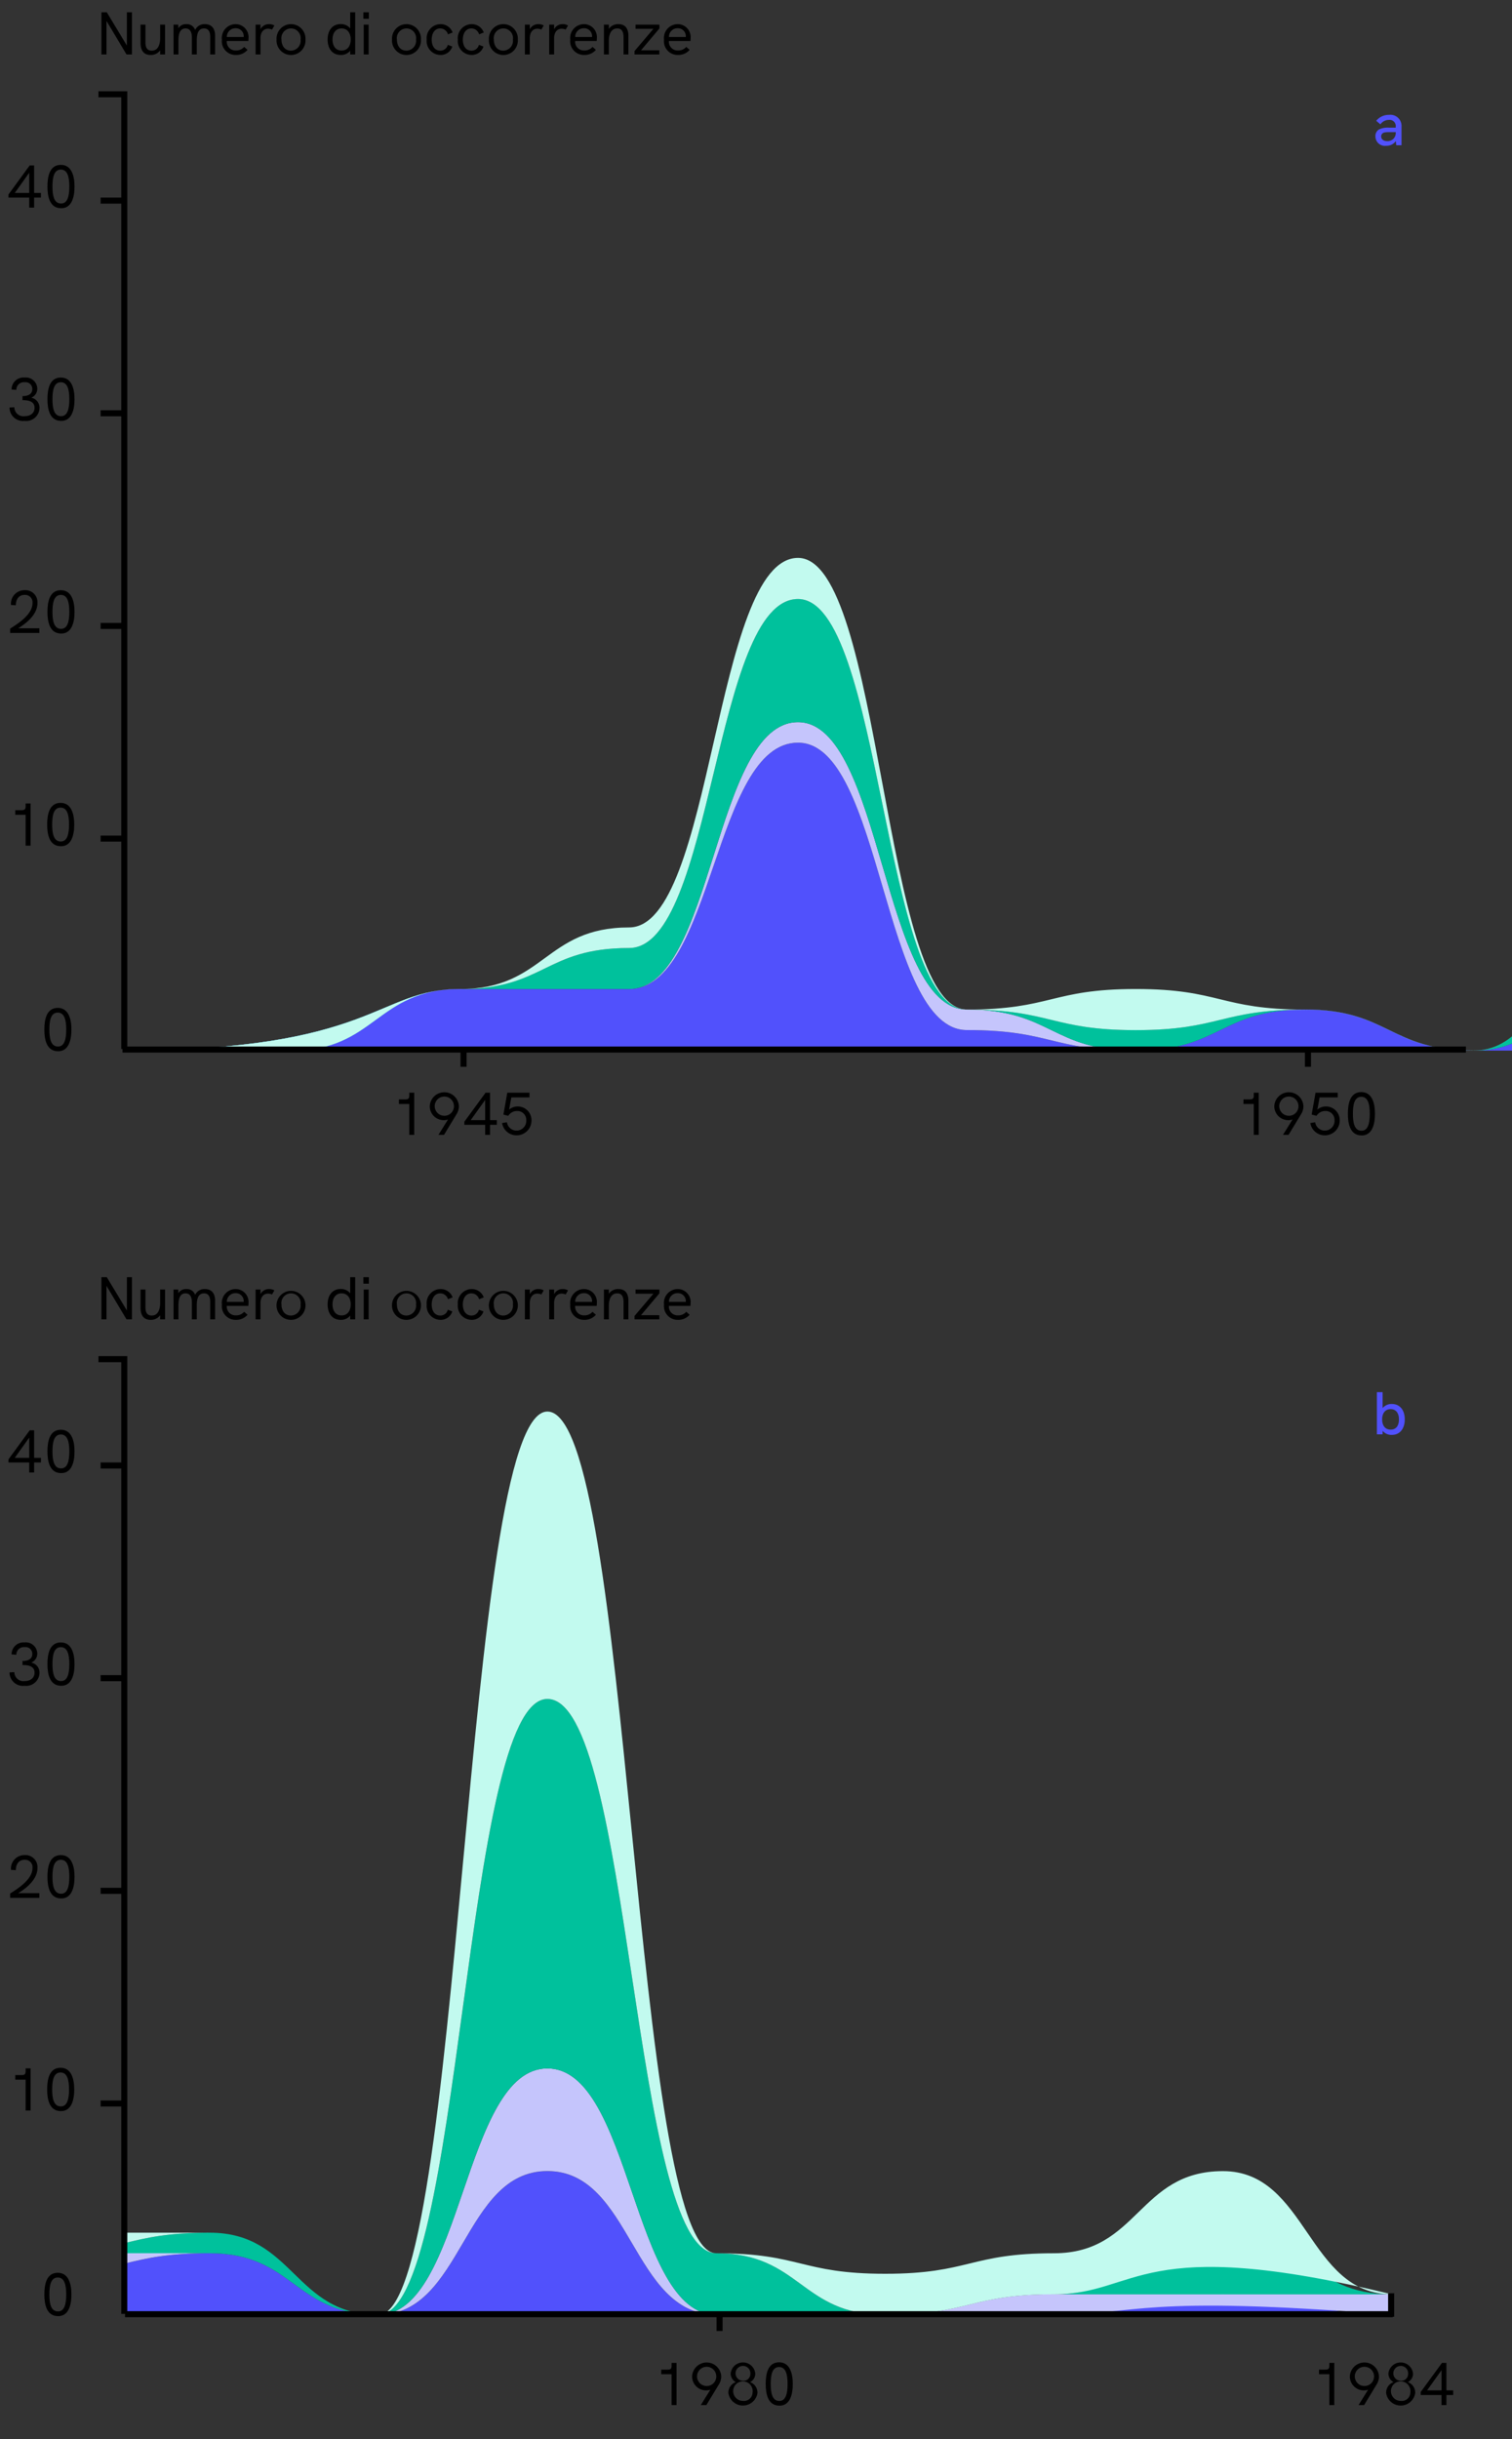 <svg id="Layer_1" data-name="Layer 1" xmlns="http://www.w3.org/2000/svg" xmlns:xlink="http://www.w3.org/1999/xlink" width="250" height="403" viewBox="0 0 250 403">
  <rect x="0" y="0" width="250" height="403" fill="#333333" stroke="none"/>
  <defs>
    <clipPath id="clip-path">
      <rect width="250" height="403" fill="none"/>
    </clipPath>
    <clipPath id="clip-path-2">
      <rect x="20.255" y="28.094" width="229.895" height="145.755" fill="none"/>
    </clipPath>
    <clipPath id="clip-path-3">
      <rect x="20.922" y="228.237" width="209.024" height="154.16" fill="none"/>
    </clipPath>
  </defs>
  <g clip-path="url(#clip-path)">
    <g id="zoom-02">
      <g id="Group_24063" data-name="Group 24063">
        <g id="Group_18" data-name="Group 18">
          <line id="Line_1" data-name="Line 1" x1="76.646" y1="173.595" x2="76.646" y2="176.264" fill="none" stroke="#000"/>
          <line id="Line_2" data-name="Line 2" x1="216.26" y1="173.595" x2="216.26" y2="176.264" fill="none" stroke="#000"/>
          <g id="_1945" data-name=" 1945" style="isolation: isolate">
            <g style="isolation: isolate">
              <path d="M68.487,180.545v6.966h-.819v-5.098h-1.709v-.759h1.099c.34,0,.61-.101.61-.56v-.55Z"/>
              <path d="M75.876,182.793a2.496,2.496,0,0,1-.36,1.26l-2.099,3.458h-.919l1.579-2.539a2.3,2.3,0,0,1-3.018-2.168,2.41,2.41,0,0,1,4.817-.011Zm-.82.011a1.589,1.589,0,1,0-1.599,1.559A1.578,1.578,0,0,0,75.057,182.804Z"/>
              <path d="M82.146,185.083v.77H81.027v1.659h-.81v-1.659h-3.438v-.51l3.508-4.797h.74v4.537Zm-1.929,0v-3.338l-2.389,3.338Z"/>
              <path d="M87.876,185.132a2.442,2.442,0,0,1-2.449,2.459,2.404,2.404,0,0,1-2.409-2.029l.799-.13a1.608,1.608,0,0,0,3.198-.3,1.47,1.47,0,0,0-1.529-1.559,1.699,1.699,0,0,0-1.449.799l-.8-.21.64-3.617h3.668v.779H84.547l-.37,2.019a2.131,2.131,0,0,1,1.409-.52A2.261,2.261,0,0,1,87.876,185.132Z"/>
            </g>
          </g>
          <g id="_1950" data-name=" 1950" style="isolation: isolate">
            <g style="isolation: isolate">
              <path d="M208.124,180.545v6.966h-.819v-5.098h-1.709v-.759h1.099c.34,0,.61-.101.61-.56v-.55Z"/>
              <path d="M215.514,182.793a2.497,2.497,0,0,1-.36,1.26l-2.099,3.458h-.92l1.579-2.539a2.3,2.3,0,0,1-3.018-2.168,2.41,2.41,0,0,1,4.817-.011Zm-.82.011a1.589,1.589,0,1,0-1.599,1.559A1.578,1.578,0,0,0,214.693,182.804Z"/>
              <path d="M221.514,185.132a2.442,2.442,0,0,1-2.449,2.459,2.403,2.403,0,0,1-2.408-2.029l.799-.13a1.608,1.608,0,0,0,3.198-.3,1.469,1.469,0,0,0-1.528-1.559,1.698,1.698,0,0,0-1.449.799l-.8-.21.64-3.617h3.668v.779h-2.998l-.37,2.019a2.13,2.13,0,0,1,1.409-.52A2.262,2.262,0,0,1,221.514,185.132Z"/>
              <path d="M222.865,184.023c0-1.589.32-3.578,2.219-3.578,1.749,0,2.259,1.77,2.259,3.588,0,1.84-.51,3.578-2.198,3.578C223.205,187.611,222.865,185.632,222.865,184.023Zm3.618.01c0-1.549-.28-2.808-1.399-2.808-1.169,0-1.389,1.349-1.389,2.808,0,1.42.22,2.799,1.429,2.799C226.214,186.832,226.483,185.542,226.483,184.033Z"/>
            </g>
          </g>
          <path id="Path_3" data-name="Path 3" d="M20.255,173.595c41.884,0,41.884-10.177,55.846-10.177h27.923c13.961,0,13.961-40.706,27.923-40.706s13.961,47.489,27.923,47.489,13.961,3.392,27.923,3.392,13.961-6.784,27.923-6.784,13.961,6.784,27.923,6.784,13.961-13.569,27.923-13.569,13.961,10.177,27.923,10.177,13.961-16.96,27.923-16.96,13.961,20.354,27.923,20.354,13.961-3.392,27.923-3.392,13.961,3.392,27.923,3.392,13.959-61.058,27.92-61.058,13.961,54.274,27.923,54.274,13.961,6.784,27.923,6.784h55.846c13.961,0,13.961-30.529,27.923-30.529s13.961,30.529,27.923,30.529,13.961-10.177,27.923-10.177,13.961,10.177,27.923,10.177,13.961-3.392,27.923-3.392,13.961,3.392,27.923,3.392h55.843c13.961,0,13.961-10.177,27.923-10.177s13.961-16.96,27.923-16.96,13.961,27.137,27.923,27.137H913.785c13.961,0,13.961-6.784,27.923-6.784s13.961-3.392,27.923-3.392,13.961,10.177,27.923,10.177c13.962,0,13.961-23.745,27.923-23.745s13.961,23.745,27.923,23.745h55.846c13.961,0,13.961-3.392,27.923-3.392s13.961,3.392,27.923,3.392Z" fill="#5151fc"/>
          <path id="Path_4" data-name="Path 4" d="M20.255,173.595c41.884,0,41.884-10.177,55.846-10.177h27.923c13.961,0,13.961-44.1,27.923-44.1s13.961,47.489,27.923,47.489,13.961,6.784,27.923,6.784,13.961-6.784,27.923-6.784,13.961,6.784,27.923,6.784,13.961-13.569,27.923-13.569,13.961,6.784,27.923,6.784,13.961-13.569,27.923-13.569,13.961,20.354,27.923,20.354,13.961-3.392,27.923-3.392,13.961,3.392,27.923,3.392,13.961-67.842,27.923-67.842,13.961,61.058,27.923,61.058,13.961,6.784,27.923,6.784h55.846c13.961,0,13.961-44.1,27.923-44.1s13.961,44.1,27.923,44.1,13.958-13.572,27.922-13.572,13.961,13.569,27.923,13.569,13.961-6.784,27.923-6.784,13.961,6.784,27.923,6.784h55.843c13.961,0,13.961-10.177,27.923-10.177S816.055,136.275,830.016,136.275s13.961,37.313,27.923,37.313h27.923c13.961,0,13.961-3.392,27.923-3.392s13.961-6.784,27.923-6.784h27.923c13.961,0,13.961,10.177,27.923,10.177,13.962,0,13.961-40.706,27.923-40.706s13.961,40.706,27.923,40.706h27.923c13.961,0,13.961-3.392,27.923-3.392h55.846v3.392c-41.884-3.392-41.884,0-55.846,0h-55.846c-13.961,0-13.961-23.745-27.923-23.745s-13.961,23.745-27.923,23.745-13.962-10.177-27.923-10.177-13.961,3.392-27.923,3.392-13.961,6.784-27.923,6.784H857.939c-13.961,0-13.961-27.137-27.923-27.137s-13.961,16.96-27.923,16.96-13.961,10.177-27.923,10.177H718.326c-13.961,0-13.961-3.392-27.923-3.392s-13.961,3.392-27.923,3.392-13.962-10.177-27.923-10.177-13.961,10.177-27.923,10.177-13.961-30.529-27.923-30.529-13.961,30.529-27.923,30.529H494.943c-13.961,0-13.961-6.784-27.923-6.784s-13.965-54.269-27.923-54.269-13.961,61.058-27.923,61.058-13.961-3.392-27.923-3.392-13.961,3.392-27.923,3.392-13.961-20.354-27.923-20.354-13.961,16.96-27.923,16.96-13.96-10.175-27.922-10.175-13.961,13.569-27.923,13.569-13.961-6.784-27.923-6.784-13.961,6.784-27.923,6.784-13.961-3.392-27.923-3.392-13.961-47.489-27.923-47.489-13.961,40.706-27.923,40.706H76.101c-13.961,0-13.961,10.177-27.923,10.177Z" fill="#c5c5fc"/>
          <path id="Path_5" data-name="Path 5" d="M20.255,173.596c41.884,0,41.884-10.177,55.846-10.177s13.961-6.784,27.923-6.784,13.961-57.669,27.923-57.669,13.961,67.842,27.923,67.842,13.961,3.392,27.923,3.392,13.961-3.392,27.923-3.392,13.961,6.784,27.923,6.784,13.961-27.137,27.923-27.137,13.961,6.784,27.923,6.784,13.961-3.392,27.923-3.392,13.961,23.745,27.923,23.745,13.961-3.392,27.923-3.392,13.961-3.392,27.923-3.392S425.138,75.221,439.1,75.221s13.961,91.587,27.923,91.587,13.961,6.784,27.923,6.784h55.846c13.961,0,13.961-50.881,27.923-50.881s13.961,16.96,27.923,16.96,13.961,13.569,27.923,13.569,13.961,16.96,27.923,16.96,13.961-13.569,27.923-13.569,13.961,13.569,27.923,13.569,13.96,3.396,27.925,3.396h27.918c13.961,0,13.961-10.177,27.923-10.177s13.961-40.706,27.923-40.706,13.961,44.1,27.923,44.1,13.961,6.784,27.923,6.784,13.961-6.784,27.923-6.784,13.961-3.392,27.923-3.392,13.961-3.392,27.923-3.392,13.961,13.569,27.923,13.569c13.962,0,13.961-101.763,27.923-101.763s13.961,91.587,27.923,91.587,13.961,10.177,27.923,10.177,13.961-3.392,27.923-3.392,13.961-10.177,27.923-10.177,13.961,10.177,27.923,10.177H1109.245c-13.962,0-13.962,3.392-27.923,3.392h-27.923c-13.961,0-13.961-40.706-27.923-40.706S1011.515,173.596,997.555,173.596s-13.962-10.177-27.923-10.177H941.708c-13.961,0-13.961,6.784-27.923,6.784s-13.961,3.392-27.923,3.392H857.939c-13.961,0-13.961-37.313-27.923-37.313s-13.961,27.137-27.923,27.137-13.961,10.177-27.923,10.177H718.326c-13.961,0-13.961-6.784-27.923-6.784s-13.961,6.784-27.923,6.784-13.962-13.569-27.923-13.569-13.961,13.569-27.923,13.569-13.961-44.1-27.923-44.1-13.961,44.1-27.923,44.1H494.943c-13.961,0-13.961-6.784-27.923-6.784s-13.961-61.055-27.922-61.055-13.961,67.842-27.923,67.842-13.961-3.392-27.923-3.392-13.961,3.392-27.923,3.392-13.961-20.354-27.923-20.354-13.961,13.569-27.923,13.569-13.961-6.784-27.923-6.784-13.961,13.569-27.923,13.569-13.961-6.784-27.923-6.784-13.961,6.784-27.923,6.784-13.961-6.784-27.923-6.784-13.961-47.489-27.923-47.489-13.96,44.092-27.922,44.092H76.101c-13.961,0-13.961,10.177-27.923,10.177Z" fill="#00c19c"/>
          <g clip-path="url(#clip-path-2)">
            <g id="Scroll_Group_2" data-name="Scroll Group 2">
              <path id="Path_6" data-name="Path 6" d="M20.255,173.595c41.884,0,41.884-10.177,55.846-10.177s13.961-10.177,27.923-10.177,13.961-61.058,27.923-61.058,13.961,74.626,27.923,74.626,13.961-3.392,27.923-3.392,13.961,3.392,27.923,3.392,13.961,6.784,27.923,6.784,13.961-27.137,27.923-27.137,13.961,3.392,27.923,3.392h27.923c13.961,0,13.961,23.745,27.923,23.745s13.961-3.392,27.923-3.392,13.961-6.784,27.923-6.784S425.138,68.438,439.1,68.438s13.961,91.593,27.922,91.593S480.983,173.6,494.945,173.6h27.923c13.961,0,13.961-3.392,27.923-3.392s13.964-54.277,27.923-54.277,13.961,20.354,27.923,20.354,13.961-6.784,27.923-6.784,13.961,40.706,27.923,40.706,13.961-16.96,27.923-16.96,13.961,16.96,27.923,16.96,13.961,3.392,27.923,3.392h27.918c13.961,0,13.961-13.569,27.923-13.569s13.961-54.274,27.923-54.274,13.961,61.058,27.923,61.058h27.923c13.961,0,13.961-6.784,27.923-6.784h55.846c13.961,0,13.961,13.569,27.923,13.569s13.961-149.253,27.923-149.253,13.961,139.078,27.923,139.078,13.961,3.392,27.923,3.392,13.961-3.392,27.923-3.392,13.961-13.569,27.923-13.569,13.961,20.354,27.923,20.354h0c-41.884-10.177-41.884,0-55.846,0s-13.962,3.392-27.923,3.392-13.961-10.177-27.923-10.177-13.961-91.587-27.923-91.587S1011.515,173.599,997.555,173.599s-13.963-13.568-27.924-13.568-13.961,3.392-27.923,3.392-13.961,3.392-27.923,3.392-13.961,6.784-27.923,6.784-13.962-6.784-27.923-6.784-13.961-44.1-27.923-44.1-13.961,40.706-27.923,40.706-13.961,10.177-27.923,10.177H746.248c-13.961,0-13.961-3.392-27.923-3.392s-13.961-13.569-27.923-13.569-13.961,13.569-27.923,13.569-13.962-16.96-27.923-16.96-13.961-13.569-27.923-13.569-13.961-16.96-27.923-16.96-13.961,50.881-27.923,50.881H494.943c-13.961,0-13.961-6.784-27.923-6.784s-13.965-91.583-27.923-91.583-13.961,91.587-27.923,91.587-13.961,3.392-27.923,3.392-13.961,3.392-27.923,3.392-13.961-23.745-27.923-23.745-13.961,3.392-27.923,3.392-13.961-6.784-27.923-6.784-13.961,27.137-27.923,27.137-13.961-6.784-27.923-6.784-13.961,3.392-27.923,3.392-13.961-3.392-27.923-3.392-13.961-67.842-27.923-67.842-13.961,57.666-27.923,57.666-13.961,6.784-27.923,6.784-13.961,10.173-27.923,10.173Z" fill="#c2faef"/>
            </g>
          </g>
          <g id="numero_di_occorrenze" data-name="numero di occorrenze" style="isolation: isolate">
            <g style="isolation: isolate">
              <path d="M21.817,2.034V9h-.899L17.609,3.463V9h-.839V2.034h.89L20.977,7.531V2.034Z"/>
              <path d="M27.288,4.072V9H26.478V8.32a1.865,1.865,0,0,1-1.589.76c-1.149,0-1.649-.779-1.649-1.989V4.072h.81v2.829c0,.52.02,1.469,1.04,1.469.969,0,1.389-.869,1.389-2.129V4.072Z"/>
              <path d="M35.565,5.901V9h-.81V6.142c0-.38,0-1.439-1.019-1.439-1.05,0-1.2,1.069-1.2,2.049V9h-.81V6.172c0-.72-.21-1.47-1.049-1.47-1.089,0-1.169,1.25-1.169,2.049V9h-.81l-.01-4.928H29.479v.601a1.496,1.496,0,0,1,1.349-.68,1.43,1.43,0,0,1,1.439.959,1.677,1.677,0,0,1,1.619-.959C35.066,3.993,35.565,4.803,35.565,5.901Z"/>
              <path d="M41.057,6.771h-3.558a1.444,1.444,0,0,0,1.509,1.569A1.709,1.709,0,0,0,40.367,7.751l.56.489a2.442,2.442,0,0,1-1.929.84,2.265,2.265,0,0,1-2.309-2.519A2.291,2.291,0,0,1,38.918,3.993a2.137,2.137,0,0,1,2.169,2.338A3.756,3.756,0,0,1,41.057,6.771Zm-3.548-.66h2.798a1.096,1.096,0,0,1-.01-.13,1.303,1.303,0,0,0-1.389-1.309A1.406,1.406,0,0,0,37.509,6.111Z"/>
              <path d="M45.368,4.213l-.39.68a1.634,1.634,0,0,0-.649-.15c-.729,0-1.259.55-1.259,1.579V9h-.81V4.072h.81V4.832a1.547,1.547,0,0,1,1.429-.839A1.705,1.705,0,0,1,45.368,4.213Z"/>
              <path d="M45.729,6.531a2.393,2.393,0,1,1,4.777,0,2.394,2.394,0,1,1-4.777,0Zm3.968,0a1.596,1.596,0,1,0-3.158,0c0,1.039.56,1.839,1.579,1.839A1.631,1.631,0,0,0,49.697,6.531Z"/>
              <path d="M58.727,2.034V9h-.82V8.38a1.935,1.935,0,0,1-1.579.7c-1.409,0-2.159-1.079-2.159-2.549,0-1.549.83-2.549,2.159-2.549a1.935,1.935,0,0,1,1.579.72v-2.668Zm-.74,4.497c0-1.079-.55-1.829-1.509-1.829-.939,0-1.499.729-1.499,1.829,0,1.069.53,1.819,1.499,1.819C57.477,8.351,57.987,7.57,57.987,6.531Z"/>
              <path d="M60.079,2.034h.91V3.104h-.91Zm.06,2.038h.81V9h-.81Z"/>
              <path d="M64.819,6.531a2.393,2.393,0,1,1,4.777,0,2.394,2.394,0,1,1-4.777,0Zm3.968,0a1.596,1.596,0,1,0-3.158,0c0,1.039.56,1.839,1.579,1.839A1.631,1.631,0,0,0,68.787,6.531Z"/>
              <path d="M70.549,6.552a2.322,2.322,0,0,1,2.258-2.559,2.084,2.084,0,0,1,2.029,1.379l-.77.3a1.331,1.331,0,0,0-1.259-.97c-.999,0-1.429.899-1.429,1.85,0,.949.43,1.818,1.439,1.818a1.25,1.25,0,0,0,1.219-.959l.75.279a2.006,2.006,0,0,1-1.969,1.39A2.303,2.303,0,0,1,70.549,6.552Z"/>
              <path d="M75.698,6.552A2.322,2.322,0,0,1,77.957,3.993a2.084,2.084,0,0,1,2.029,1.379l-.77.3A1.332,1.332,0,0,0,77.957,4.702c-.999,0-1.429.899-1.429,1.85,0,.949.43,1.818,1.439,1.818a1.25,1.25,0,0,0,1.219-.959l.75.279a2.006,2.006,0,0,1-1.969,1.39A2.303,2.303,0,0,1,75.698,6.552Z"/>
              <path d="M80.839,6.531a2.393,2.393,0,1,1,4.777,0,2.394,2.394,0,1,1-4.777,0Zm3.968,0a1.596,1.596,0,1,0-3.158,0c0,1.039.56,1.839,1.579,1.839A1.631,1.631,0,0,0,84.807,6.531Z"/>
              <path d="M89.897,4.213l-.39.68a1.635,1.635,0,0,0-.649-.15c-.729,0-1.259.55-1.259,1.579V9h-.81V4.072h.81V4.832a1.547,1.547,0,0,1,1.429-.839A1.705,1.705,0,0,1,89.897,4.213Z"/>
              <path d="M93.917,4.213l-.39.68a1.635,1.635,0,0,0-.649-.15c-.729,0-1.259.55-1.259,1.579V9h-.81V4.072h.81V4.832a1.547,1.547,0,0,1,1.429-.839A1.705,1.705,0,0,1,93.917,4.213Z"/>
              <path d="M98.656,6.771h-3.558a1.444,1.444,0,0,0,1.509,1.569A1.709,1.709,0,0,0,97.966,7.751l.56.489a2.442,2.442,0,0,1-1.929.84,2.265,2.265,0,0,1-2.309-2.519,2.291,2.291,0,0,1,2.229-2.568,2.137,2.137,0,0,1,2.169,2.338A3.756,3.756,0,0,1,98.656,6.771Zm-3.548-.66h2.798a1.096,1.096,0,0,1-.01-.13,1.303,1.303,0,0,0-1.389-1.309A1.406,1.406,0,0,0,95.108,6.111Z"/>
              <path d="M103.906,5.941V9h-.81V6.172c0-.859-.23-1.47-1.04-1.47-.93,0-1.389.819-1.389,2.079V9H99.858V4.072h.81V4.763a1.864,1.864,0,0,1,1.599-.77C103.336,3.993,103.906,4.673,103.906,5.941Z"/>
              <path d="M109.036,4.692l-3.048,3.618h3.028V9h-4.098V8.431l3.118-3.668h-2.958V4.072h3.958Z"/>
              <path d="M114.156,6.771h-3.558a1.444,1.444,0,0,0,1.509,1.569,1.709,1.709,0,0,0,1.359-.59l.56.489a2.442,2.442,0,0,1-1.929.84,2.265,2.265,0,0,1-2.309-2.519,2.291,2.291,0,0,1,2.229-2.568,2.137,2.137,0,0,1,2.169,2.338A3.756,3.756,0,0,1,114.156,6.771Zm-3.548-.66h2.798a1.096,1.096,0,0,1-.01-.13,1.303,1.303,0,0,0-1.389-1.309A1.406,1.406,0,0,0,110.608,6.111Z"/>
            </g>
          </g>
          <g id="numero_di_occorrenze-2" data-name="numero di occorrenze-2" style="isolation: isolate">
            <g style="isolation: isolate">
              <path d="M21.817,211.034V218h-.899l-3.309-5.537V218h-.839v-6.966h.89l3.318,5.497v-5.497Z"/>
              <path d="M27.288,213.072V218H26.478v-.68a1.865,1.865,0,0,1-1.589.76c-1.149,0-1.649-.779-1.649-1.989v-3.019h.81v2.829c0,.52.02,1.469,1.04,1.469.969,0,1.389-.869,1.389-2.129v-2.169Z"/>
              <path d="M35.565,214.901V218h-.81v-2.858c0-.38,0-1.439-1.019-1.439-1.05,0-1.2,1.069-1.2,2.049V218h-.81v-2.828c0-.72-.21-1.47-1.049-1.47-1.089,0-1.169,1.25-1.169,2.049V218h-.81l-.01-4.928H29.479v.601a1.496,1.496,0,0,1,1.349-.68,1.43,1.43,0,0,1,1.439.959,1.677,1.677,0,0,1,1.619-.959C35.066,212.993,35.565,213.803,35.565,214.901Z"/>
              <path d="M41.057,215.771h-3.558a1.444,1.444,0,0,0,1.509,1.569,1.709,1.709,0,0,0,1.359-.59l.56.489a2.442,2.442,0,0,1-1.929.84,2.265,2.265,0,0,1-2.309-2.519,2.291,2.291,0,0,1,2.229-2.568,2.137,2.137,0,0,1,2.169,2.338A3.756,3.756,0,0,1,41.057,215.771Zm-3.548-.66h2.798a1.096,1.096,0,0,1-.01-.13,1.303,1.303,0,0,0-1.389-1.309A1.406,1.406,0,0,0,37.509,215.111Z"/>
              <path d="M45.368,213.213l-.39.68a1.634,1.634,0,0,0-.649-.15c-.729,0-1.259.55-1.259,1.579V218h-.81v-4.928h.81v.76a1.547,1.547,0,0,1,1.429-.839A1.705,1.705,0,0,1,45.368,213.213Z"/>
              <path d="M45.729,215.531a2.394,2.394,0,1,1,2.389,2.549A2.372,2.372,0,0,1,45.729,215.531Zm3.968,0a1.596,1.596,0,1,0-3.158,0c0,1.039.56,1.839,1.579,1.839A1.631,1.631,0,0,0,49.697,215.531Z"/>
              <path d="M58.727,211.034V218h-.82v-.62a1.935,1.935,0,0,1-1.579.7c-1.409,0-2.159-1.079-2.159-2.549,0-1.549.83-2.549,2.159-2.549a1.935,1.935,0,0,1,1.579.72v-2.668Zm-.74,4.497c0-1.079-.55-1.829-1.509-1.829-.939,0-1.499.729-1.499,1.829,0,1.069.53,1.819,1.499,1.819C57.477,217.351,57.987,216.57,57.987,215.531Z"/>
              <path d="M60.079,211.034h.91v1.069h-.91Zm.06,2.038h.81V218h-.81Z"/>
              <path d="M64.819,215.531a2.394,2.394,0,1,1,2.389,2.549A2.372,2.372,0,0,1,64.819,215.531Zm3.968,0a1.596,1.596,0,1,0-3.158,0c0,1.039.56,1.839,1.579,1.839A1.631,1.631,0,0,0,68.787,215.531Z"/>
              <path d="M70.549,215.552a2.322,2.322,0,0,1,2.258-2.559,2.084,2.084,0,0,1,2.029,1.379l-.77.3a1.331,1.331,0,0,0-1.259-.97c-.999,0-1.429.899-1.429,1.85,0,.949.43,1.818,1.439,1.818a1.25,1.25,0,0,0,1.219-.959l.75.279a2.006,2.006,0,0,1-1.969,1.39A2.303,2.303,0,0,1,70.549,215.552Z"/>
              <path d="M75.698,215.552a2.322,2.322,0,0,1,2.259-2.559,2.084,2.084,0,0,1,2.029,1.379l-.77.3a1.332,1.332,0,0,0-1.26-.97c-.999,0-1.429.899-1.429,1.85,0,.949.43,1.818,1.439,1.818a1.25,1.25,0,0,0,1.219-.959l.75.279a2.006,2.006,0,0,1-1.969,1.39A2.303,2.303,0,0,1,75.698,215.552Z"/>
              <path d="M80.839,215.531a2.394,2.394,0,1,1,2.389,2.549A2.372,2.372,0,0,1,80.839,215.531Zm3.968,0a1.596,1.596,0,1,0-3.158,0c0,1.039.56,1.839,1.579,1.839A1.631,1.631,0,0,0,84.807,215.531Z"/>
              <path d="M89.897,213.213l-.39.68a1.635,1.635,0,0,0-.649-.15c-.729,0-1.259.55-1.259,1.579V218h-.81v-4.928h.81v.76a1.547,1.547,0,0,1,1.429-.839A1.705,1.705,0,0,1,89.897,213.213Z"/>
              <path d="M93.917,213.213l-.39.68a1.635,1.635,0,0,0-.649-.15c-.729,0-1.259.55-1.259,1.579V218h-.81v-4.928h.81v.76a1.547,1.547,0,0,1,1.429-.839A1.705,1.705,0,0,1,93.917,213.213Z"/>
              <path d="M98.656,215.771h-3.558a1.444,1.444,0,0,0,1.509,1.569,1.709,1.709,0,0,0,1.359-.59l.56.489a2.442,2.442,0,0,1-1.929.84,2.265,2.265,0,0,1-2.309-2.519,2.291,2.291,0,0,1,2.229-2.568,2.137,2.137,0,0,1,2.169,2.338A3.756,3.756,0,0,1,98.656,215.771Zm-3.548-.66h2.798a1.096,1.096,0,0,1-.01-.13,1.303,1.303,0,0,0-1.389-1.309A1.406,1.406,0,0,0,95.108,215.111Z"/>
              <path d="M103.906,214.941V218h-.81v-2.828c0-.859-.23-1.47-1.04-1.47-.93,0-1.389.819-1.389,2.079V218H99.858v-4.928h.81v.69a1.864,1.864,0,0,1,1.599-.77C103.336,212.993,103.906,213.673,103.906,214.941Z"/>
              <path d="M109.036,213.692l-3.048,3.618h3.028V218h-4.098v-.569l3.118-3.668h-2.958v-.69h3.958Z"/>
              <path d="M114.156,215.771h-3.558a1.444,1.444,0,0,0,1.509,1.569,1.709,1.709,0,0,0,1.359-.59l.56.489a2.442,2.442,0,0,1-1.929.84,2.265,2.265,0,0,1-2.309-2.519,2.291,2.291,0,0,1,2.229-2.568,2.137,2.137,0,0,1,2.169,2.338A3.756,3.756,0,0,1,114.156,215.771Zm-3.548-.66h2.798a1.096,1.096,0,0,1-.01-.13,1.303,1.303,0,0,0-1.389-1.309A1.406,1.406,0,0,0,110.608,215.111Z"/>
            </g>
          </g>
          <path id="Path_8" data-name="Path 8" d="M20.255,173.421H242.383" fill="none" stroke="#000"/>
          <g id="a" style="isolation: isolate">
            <g style="isolation: isolate">
              <path d="M231.728,20.912V24h-.87l-.06-.689a1.892,1.892,0,0,1-1.608.779,1.561,1.561,0,0,1-1.77-1.569,1.247,1.247,0,0,1,.6-1.139,3.382,3.382,0,0,1,1.639-.29h1.119v-.18a1.016,1.016,0,0,0-1.139-1.1,1.726,1.726,0,0,0-1.399.729l-.689-.58a2.649,2.649,0,0,1,2.129-.979A1.826,1.826,0,0,1,231.728,20.912Zm-.95.949v-.03h-1.009c-.659,0-.97.04-1.169.2a.648.648,0,0,0-.23.52c0,.46.39.77,1.029.77A1.339,1.339,0,0,0,230.777,21.861Z" fill="#5151fc"/>
            </g>
          </g>
          <g id="Group_22" data-name="Group 22">
            <g id="_0" data-name=" 0" style="isolation: isolate">
              <g style="isolation: isolate">
                <path d="M7.333,170.113c0-1.589.32-3.578,2.219-3.578,1.749,0,2.259,1.77,2.259,3.588,0,1.84-.51,3.578-2.199,3.578C7.673,173.701,7.333,171.722,7.333,170.113Zm3.618.01c0-1.549-.28-2.808-1.399-2.808-1.169,0-1.389,1.349-1.389,2.808,0,1.42.22,2.799,1.429,2.799C10.681,172.921,10.951,171.632,10.951,170.123Z"/>
              </g>
            </g>
            <g id="Group_21" data-name="Group 21">
              <line id="Line_19" data-name="Line 19" x1="20.674" y1="138.564" x2="16.638" y2="138.564" fill="none" stroke="#000"/>
              <g id="_10" data-name=" 10" style="isolation: isolate">
                <g style="isolation: isolate">
                  <path d="M5.055,132.76v6.966H4.235v-5.098h-1.709v-.759H3.625c.34,0,.61-.101.61-.56v-.55Z"/>
                  <path d="M7.797,136.238c0-1.589.32-3.578,2.219-3.578,1.749,0,2.259,1.77,2.259,3.588,0,1.84-.51,3.578-2.199,3.578C8.137,139.826,7.797,137.847,7.797,136.238Zm3.618.01c0-1.549-.28-2.808-1.399-2.808-1.169,0-1.389,1.349-1.389,2.808,0,1.42.22,2.799,1.429,2.799C11.145,139.046,11.415,137.757,11.415,136.248Z"/>
                </g>
              </g>
              <line id="Line_20" data-name="Line 20" x1="20.674" y1="103.425" x2="16.638" y2="103.425" fill="none" stroke="#000"/>
              <g id="_20" data-name=" 20" style="isolation: isolate">
                <g style="isolation: isolate">
                  <path d="M6.512,103.816v.77H1.675v-.72c1.529-.959,3.698-2.408,3.698-4.208a1.219,1.219,0,0,0-1.299-1.358c-1.029,0-1.449.799-1.459,1.719L1.814,99.958A2.233,2.233,0,0,1,4.083,97.52,1.986,1.986,0,0,1,6.192,99.658c0,1.689-1.479,3.119-3.188,4.158Z"/>
                  <path d="M7.845,101.098c0-1.589.32-3.578,2.219-3.578,1.749,0,2.259,1.77,2.259,3.588,0,1.84-.51,3.578-2.199,3.578C8.185,104.686,7.845,102.707,7.845,101.098Zm3.618.01c0-1.549-.28-2.808-1.399-2.808-1.169,0-1.389,1.349-1.389,2.808,0,1.42.22,2.799,1.429,2.799C11.193,103.906,11.462,102.617,11.462,101.107Z"/>
                </g>
              </g>
              <line id="Line_21" data-name="Line 21" x1="20.674" y1="68.285" x2="16.638" y2="68.285" fill="none" stroke="#000"/>
              <g id="_30" data-name=" 30" style="isolation: isolate">
                <g style="isolation: isolate">
                  <path d="M1.575,67.338,2.374,67.288a1.49,1.49,0,0,0,1.689,1.479c.929,0,1.649-.479,1.649-1.39,0-1.129-1.129-1.259-1.989-1.259v-.67c.989,0,1.619-.369,1.619-1.159A1.112,1.112,0,0,0,4.083,63.161a1.24,1.24,0,0,0-1.379,1.259l-.79-.06a1.974,1.974,0,0,1,2.149-1.979,1.892,1.892,0,0,1,2.099,1.81A1.57,1.57,0,0,1,5.163,65.709,1.687,1.687,0,0,1,6.532,67.438a2.205,2.205,0,0,1-2.479,2.108A2.217,2.217,0,0,1,1.575,67.338Z"/>
                  <path d="M7.845,65.959c0-1.589.32-3.578,2.219-3.578,1.749,0,2.259,1.77,2.259,3.588,0,1.84-.51,3.578-2.199,3.578C8.185,69.546,7.845,67.568,7.845,65.959Zm3.618.01c0-1.549-.28-2.808-1.399-2.808-1.169,0-1.389,1.349-1.389,2.808,0,1.42.22,2.799,1.429,2.799C11.193,68.767,11.462,67.478,11.462,65.968Z"/>
                </g>
              </g>
              <line id="Line_22" data-name="Line 22" x1="20.674" y1="33.146" x2="16.638" y2="33.146" fill="none" stroke="#000"/>
              <g id="_40" data-name=" 40" style="isolation: isolate">
                <g style="isolation: isolate">
                  <path d="M6.762,31.879v.77H5.643v1.659H4.833V32.649H1.395v-.51l3.508-4.797h.74v4.537Zm-1.929,0V28.541L2.444,31.879Z"/>
                  <path d="M7.845,30.82c0-1.589.32-3.578,2.219-3.578,1.749,0,2.259,1.77,2.259,3.588,0,1.84-.51,3.578-2.199,3.578C8.185,34.408,7.845,32.429,7.845,30.82Zm3.618.01c0-1.549-.28-2.808-1.399-2.808-1.169,0-1.389,1.349-1.389,2.808,0,1.42.22,2.799,1.429,2.799C11.193,33.628,11.462,32.339,11.462,30.83Z"/>
                </g>
              </g>
              <path id="Path_15" data-name="Path 15" d="M16.281,15.576h4.266V173.325" fill="none" stroke="#000"/>
            </g>
          </g>
        </g>
        <g id="Group_19" data-name="Group 19">
          <g clip-path="url(#clip-path-3)">
            <g id="Scroll_Group_1" data-name="Scroll Group 1">
              <g id="Group_16" data-name="Group 16">
                <path id="Path_3-2" data-name="Path 3-2" d="M-914.715,382.479c41.884,0,41.884-10.177,55.846-10.177h27.923c13.961,0,13.961-40.706,27.923-40.706s13.961,47.489,27.923,47.489,13.961,3.392,27.923,3.392,13.961-6.784,27.923-6.784,13.961,6.784,27.923,6.784,13.961-13.569,27.923-13.569,13.961,10.177,27.923,10.177,13.961-16.96,27.923-16.96,13.961,20.354,27.923,20.354,13.961-3.392,27.923-3.392,13.961,3.392,27.923,3.392,13.959-61.058,27.92-61.058,13.961,54.274,27.923,54.274,13.961,6.784,27.923,6.784h55.846c13.961,0,13.961-30.529,27.923-30.529s13.961,30.529,27.923,30.529,13.961-10.177,27.923-10.177,13.961,10.177,27.923,10.177,13.961-3.392,27.923-3.392,13.961,3.392,27.923,3.392h55.843c13.961,0,13.961-10.177,27.923-10.177s13.961-16.96,27.923-16.96,13.961,27.137,27.923,27.137H-21.185c13.961,0,13.961-6.784,27.923-6.784s13.961-3.392,27.923-3.392,13.961,10.177,27.923,10.177c13.962,0,13.961-23.745,27.923-23.745s13.961,23.745,27.923,23.745h55.846c13.961,0,13.961-3.392,27.923-3.392s13.961,3.392,27.923,3.392Z" fill="#5151fc"/>
                <path id="Path_4-2" data-name="Path 4-2" d="M-914.715,382.479c41.884,0,41.884-10.177,55.846-10.177h27.923c13.961,0,13.961-44.1,27.923-44.1s13.961,47.489,27.923,47.489,13.961,6.784,27.923,6.784,13.961-6.784,27.923-6.784,13.961,6.784,27.923,6.784,13.961-13.569,27.923-13.569,13.961,6.784,27.923,6.784,13.961-13.569,27.923-13.569,13.961,20.354,27.923,20.354,13.961-3.392,27.923-3.392,13.961,3.392,27.923,3.392,13.961-67.842,27.923-67.842,13.961,61.058,27.923,61.058,13.961,6.784,27.923,6.784h55.846c13.961,0,13.961-44.1,27.923-44.1s13.961,44.1,27.923,44.1,13.958-13.572,27.922-13.572,13.961,13.569,27.923,13.569,13.961-6.784,27.923-6.784,13.961,6.784,27.923,6.784h55.843c13.961,0,13.961-10.177,27.923-10.177s13.96-27.136,27.921-27.136,13.961,37.313,27.923,37.313h27.923c13.961,0,13.961-3.392,27.923-3.392s13.961-6.784,27.923-6.784h27.923c13.961,0,13.961,10.177,27.923,10.177s13.961-40.706,27.923-40.706,13.961,40.706,27.923,40.706h27.923c13.961,0,13.961-3.392,27.923-3.392h55.846v3.392c-41.884-3.392-41.884,0-55.846,0H118.43c-13.961,0-13.961-23.745-27.923-23.745s-13.961,23.745-27.923,23.745-13.962-10.177-27.923-10.177-13.961,3.392-27.923,3.392-13.961,6.784-27.923,6.784H-77.031c-13.961,0-13.961-27.137-27.923-27.137s-13.961,16.96-27.923,16.96-13.961,10.177-27.923,10.177H-216.644c-13.961,0-13.961-3.392-27.923-3.392s-13.961,3.392-27.923,3.392-13.962-10.177-27.923-10.177-13.961,10.177-27.923,10.177-13.961-30.529-27.923-30.529-13.961,30.529-27.923,30.529H-440.027c-13.961,0-13.961-6.784-27.923-6.784s-13.965-54.269-27.923-54.269-13.961,61.058-27.923,61.058-13.961-3.392-27.923-3.392-13.961,3.392-27.923,3.392-13.961-20.354-27.923-20.354-13.961,16.96-27.923,16.96-13.96-10.175-27.922-10.175-13.961,13.569-27.923,13.569-13.961-6.784-27.923-6.784-13.961,6.784-27.923,6.784-13.961-3.392-27.923-3.392-13.961-47.489-27.923-47.489-13.961,40.706-27.923,40.706h-27.921c-13.961,0-13.961,10.177-27.923,10.177Z" fill="#c5c5fc"/>
                <path id="Path_5-2" data-name="Path 5-2" d="M-914.715,382.48c41.884,0,41.884-10.177,55.846-10.177s13.961-6.784,27.923-6.784,13.961-57.669,27.923-57.669,13.961,67.842,27.923,67.842,13.961,3.392,27.923,3.392,13.961-3.392,27.923-3.392,13.961,6.784,27.923,6.784,13.961-27.137,27.923-27.137,13.961,6.784,27.923,6.784,13.961-3.392,27.923-3.392,13.961,23.745,27.923,23.745,13.961-3.392,27.923-3.392,13.961-3.392,27.923-3.392,13.961-91.587,27.923-91.587,13.961,91.587,27.923,91.587,13.961,6.784,27.923,6.784h55.846c13.961,0,13.961-50.881,27.923-50.881s13.961,16.96,27.923,16.96,13.961,13.569,27.923,13.569,13.961,16.96,27.923,16.96,13.961-13.569,27.923-13.569,13.961,13.569,27.923,13.569S-202.68,382.48-188.715,382.48h27.918c13.961,0,13.961-10.177,27.923-10.177s13.961-40.706,27.923-40.706,13.961,44.1,27.923,44.1,13.961,6.784,27.923,6.784,13.961-6.784,27.923-6.784,13.961-3.392,27.923-3.392,13.961-3.392,27.923-3.392,13.961,13.569,27.923,13.569c13.962,0,13.961-101.763,27.923-101.763s13.961,91.587,27.923,91.587,13.961,10.177,27.923,10.177,13.961-3.392,27.923-3.392,13.961-10.177,27.923-10.177,13.961,10.177,27.923,10.177H174.275c-13.962,0-13.962,3.392-27.923,3.392H118.429c-13.961,0-13.961-40.706-27.923-40.706S76.545,382.48,62.585,382.48s-13.962-10.177-27.923-10.177H6.738c-13.961,0-13.961,6.784-27.923,6.784s-13.961,3.392-27.923,3.392H-77.031c-13.961,0-13.961-37.313-27.923-37.313s-13.961,27.137-27.923,27.137-13.961,10.177-27.923,10.177H-216.644c-13.961,0-13.961-6.784-27.923-6.784s-13.961,6.784-27.923,6.784-13.962-13.569-27.923-13.569-13.961,13.569-27.923,13.569-13.961-44.1-27.923-44.1-13.961,44.1-27.923,44.1H-440.027c-13.961,0-13.961-6.784-27.923-6.784s-13.961-61.055-27.922-61.055-13.961,67.842-27.923,67.842-13.961-3.392-27.923-3.392-13.961,3.392-27.923,3.392-13.961-20.354-27.923-20.354-13.961,13.569-27.923,13.569-13.961-6.784-27.923-6.784-13.961,13.569-27.923,13.569-13.961-6.784-27.923-6.784-13.961,6.784-27.923,6.784-13.961-6.784-27.923-6.784-13.961-47.489-27.923-47.489-13.96,44.092-27.922,44.092H-858.869c-13.961,0-13.961,10.177-27.923,10.177Z" fill="#00c19c"/>
                <path id="Path_6-2" data-name="Path 6-2" d="M-914.715,382.479c41.884,0,41.884-10.177,55.846-10.177s13.961-10.177,27.923-10.177,13.961-61.058,27.923-61.058,13.961,74.626,27.923,74.626,13.961-3.392,27.923-3.392,13.961,3.392,27.923,3.392,13.961,6.784,27.923,6.784,13.961-27.137,27.923-27.137,13.961,3.392,27.923,3.392h27.923c13.961,0,13.961,23.745,27.923,23.745s13.961-3.392,27.923-3.392,13.961-6.784,27.923-6.784,13.961-94.979,27.923-94.979,13.961,91.593,27.922,91.593,13.961,13.569,27.923,13.569h27.923c13.961,0,13.961-3.392,27.923-3.392s13.964-54.277,27.923-54.277,13.961,20.354,27.923,20.354,13.961-6.784,27.923-6.784,13.961,40.706,27.923,40.706,13.961-16.96,27.923-16.96,13.961,16.96,27.923,16.96,13.961,3.392,27.923,3.392h27.918c13.961,0,13.961-13.569,27.923-13.569s13.961-54.274,27.923-54.274,13.961,61.058,27.923,61.058h27.923c13.961,0,13.961-6.784,27.923-6.784h55.846c13.961,0,13.961,13.569,27.923,13.569s13.961-149.253,27.923-149.253,13.961,139.078,27.923,139.078,13.961,3.392,27.923,3.392,13.961-3.392,27.923-3.392,13.961-13.569,27.923-13.569,13.961,20.354,27.923,20.354h0c-41.884-10.177-41.884,0-55.846,0s-13.962,3.392-27.923,3.392-13.961-10.177-27.923-10.177-13.961-91.587-27.923-91.587S76.545,382.483,62.585,382.483s-13.963-13.568-27.924-13.568S20.7,372.307,6.738,372.307s-13.961,3.392-27.923,3.392-13.961,6.784-27.923,6.784-13.962-6.784-27.923-6.784-13.961-44.1-27.923-44.1-13.961,40.706-27.923,40.706-13.961,10.177-27.923,10.177H-188.722c-13.961,0-13.961-3.392-27.923-3.392s-13.961-13.569-27.923-13.569-13.961,13.569-27.923,13.569-13.962-16.96-27.923-16.96-13.961-13.569-27.923-13.569-13.961-16.96-27.923-16.96-13.961,50.881-27.923,50.881H-440.027c-13.961,0-13.961-6.784-27.923-6.784s-13.965-91.583-27.923-91.583-13.961,91.587-27.923,91.587-13.961,3.392-27.923,3.392-13.961,3.392-27.923,3.392-13.961-23.745-27.923-23.745-13.961,3.392-27.923,3.392-13.961-6.784-27.923-6.784-13.961,27.137-27.923,27.137-13.961-6.784-27.923-6.784-13.961,3.392-27.923,3.392-13.961-3.392-27.923-3.392-13.961-67.842-27.923-67.842-13.961,57.666-27.923,57.666-13.961,6.784-27.923,6.784-13.961,10.173-27.923,10.173Z" fill="#c2faef"/>
              </g>
              <rect id="Rectangle_1" data-name="Rectangle 1" x="-48" y="229" width="68" height="176" fill="#fff"/>
            </g>
          </g>
          <line id="Line_18" data-name="Line 18" x1="118.975" y1="382.479" x2="118.975" y2="385.148" fill="none" stroke="#000"/>
          <path id="Path_9" data-name="Path 9" d="M230.019,382.802v-3.871" fill="none" stroke="#000"/>
          <g id="b" style="isolation: isolate">
            <g style="isolation: isolate">
              <path d="M232.268,234.531c0,1.459-.75,2.559-2.139,2.559a1.86,1.86,0,0,1-1.52-.67V237h-.949v-6.966h.949v2.628a1.899,1.899,0,0,1,1.539-.68C231.418,231.982,232.268,232.952,232.268,234.531Zm-.96,0c0-1.039-.489-1.699-1.38-1.699-.919,0-1.398.72-1.398,1.699,0,.97.459,1.689,1.409,1.689C230.848,236.221,231.308,235.551,231.308,234.531Z" fill="#5151fc"/>
            </g>
          </g>
        </g>
      </g>
      <g id="_1980" data-name=" 1980" style="isolation: isolate">
        <g style="isolation: isolate">
          <path d="M111.862,390.428v6.966h-.819V392.296h-1.709v-.759h1.099c.34,0,.61-.101.61-.56v-.55Z"/>
          <path d="M119.251,392.676a2.496,2.496,0,0,1-.36,1.26l-2.099,3.458h-.919l1.579-2.539a2.3,2.3,0,0,1-3.018-2.168,2.41,2.41,0,0,1,4.817-.011Zm-.82.011a1.589,1.589,0,1,0-1.599,1.559A1.578,1.578,0,0,0,118.432,392.687Z"/>
          <path d="M120.434,395.404a1.839,1.839,0,0,1,1.229-1.799,1.606,1.606,0,0,1-.85-1.469,2.048,2.048,0,0,1,4.068.04,1.571,1.571,0,0,1-.859,1.429,1.843,1.843,0,0,1,1.219,1.799,2.431,2.431,0,0,1-4.807,0Zm3.998-.069a1.612,1.612,0,1,0-1.589,1.369A1.421,1.421,0,0,0,124.432,395.335Zm-.36-3.099a1.227,1.227,0,1,0-1.219,1.14A1.126,1.126,0,0,0,124.072,392.236Z"/>
          <path d="M126.604,393.905c0-1.589.319-3.578,2.219-3.578,1.749,0,2.259,1.77,2.259,3.588,0,1.84-.51,3.578-2.199,3.578C126.943,397.493,126.604,395.515,126.604,393.905Zm3.617.01c0-1.549-.279-2.808-1.398-2.808-1.17,0-1.39,1.349-1.39,2.808,0,1.42.22,2.799,1.43,2.799C129.951,396.714,130.221,395.425,130.221,393.915Z"/>
        </g>
      </g>
      <g id="_1984" data-name=" 1984" style="isolation: isolate">
        <g style="isolation: isolate">
          <path d="M220.618,390.428v6.966h-.819V392.296h-1.709v-.759h1.1c.34,0,.609-.101.609-.56v-.55Z"/>
          <path d="M228.008,392.676a2.496,2.496,0,0,1-.359,1.26l-2.1,3.458h-.919l1.579-2.539a2.301,2.301,0,0,1-3.019-2.168,2.41,2.41,0,0,1,4.817-.011Zm-.819.011a1.59,1.59,0,1,0-1.6,1.559A1.579,1.579,0,0,0,227.188,392.687Z"/>
          <path d="M229.19,395.404a1.839,1.839,0,0,1,1.229-1.799,1.606,1.606,0,0,1-.85-1.469,2.048,2.048,0,0,1,4.067.04,1.571,1.571,0,0,1-.859,1.429,1.843,1.843,0,0,1,1.22,1.799,2.431,2.431,0,0,1-4.808,0Zm3.998-.069a1.613,1.613,0,1,0-1.589,1.369A1.407,1.407,0,0,0,233.188,395.335Zm-.36-3.099a1.226,1.226,0,1,0-1.219,1.14A1.126,1.126,0,0,0,232.828,392.236Z"/>
          <path d="M240.277,394.965v.77H239.158v1.659h-.81v-1.659h-3.438v-.51l3.508-4.797h.74v4.537Zm-1.929,0V391.627L235.96,394.965Z"/>
        </g>
      </g>
      <g id="Group_22-2" data-name="Group 22-2">
        <g id="_0-2" data-name=" 0-2" style="isolation: isolate">
          <g style="isolation: isolate">
            <path d="M7.333,379.112c0-1.589.32-3.578,2.219-3.578,1.749,0,2.259,1.77,2.259,3.588,0,1.84-.51,3.578-2.199,3.578C7.673,382.7,7.333,380.722,7.333,379.112Zm3.618.01c0-1.549-.28-2.808-1.399-2.808-1.169,0-1.389,1.349-1.389,2.808,0,1.42.22,2.799,1.429,2.799C10.681,381.921,10.951,380.632,10.951,379.122Z"/>
          </g>
        </g>
        <g id="Group_21-2" data-name="Group 21-2">
          <line id="Line_19-2" data-name="Line 19-2" x1="20.674" y1="347.564" x2="16.638" y2="347.564" fill="none" stroke="#000"/>
          <g id="_10-2" data-name=" 10-2" style="isolation: isolate">
            <g style="isolation: isolate">
              <path d="M5.055,341.76v6.966H4.235v-5.098h-1.709v-.759H3.625c.34,0,.61-.101.61-.56v-.55Z"/>
              <path d="M7.797,345.237c0-1.589.32-3.578,2.219-3.578,1.749,0,2.259,1.77,2.259,3.588,0,1.84-.51,3.578-2.199,3.578C8.137,348.825,7.797,346.847,7.797,345.237Zm3.618.01c0-1.549-.28-2.808-1.399-2.808-1.169,0-1.389,1.349-1.389,2.808,0,1.42.22,2.799,1.429,2.799C11.145,348.046,11.415,346.757,11.415,345.247Z"/>
            </g>
          </g>
          <line id="Line_20-2" data-name="Line 20-2" x1="20.674" y1="312.425" x2="16.638" y2="312.425" fill="none" stroke="#000"/>
          <g id="_20-2" data-name=" 20-2" style="isolation: isolate">
            <g style="isolation: isolate">
              <path d="M6.512,312.816v.77H1.675v-.72c1.529-.959,3.698-2.408,3.698-4.208a1.219,1.219,0,0,0-1.299-1.358c-1.029,0-1.449.799-1.459,1.719l-.8-.061a2.233,2.233,0,0,1,2.269-2.438,1.986,1.986,0,0,1,2.109,2.139c0,1.689-1.479,3.119-3.188,4.158Z"/>
              <path d="M7.845,310.098c0-1.589.32-3.578,2.219-3.578,1.749,0,2.259,1.77,2.259,3.588,0,1.84-.51,3.578-2.199,3.578C8.185,313.686,7.845,311.707,7.845,310.098Zm3.618.01c0-1.549-.28-2.808-1.399-2.808-1.169,0-1.389,1.349-1.389,2.808,0,1.42.22,2.799,1.429,2.799C11.193,312.906,11.462,311.617,11.462,310.107Z"/>
            </g>
          </g>
          <line id="Line_21-2" data-name="Line 21-2" x1="20.674" y1="277.285" x2="16.638" y2="277.285" fill="none" stroke="#000"/>
          <g id="_30-2" data-name=" 30-2" style="isolation: isolate">
            <g style="isolation: isolate">
              <path d="M1.575,276.339l.799-.051a1.49,1.49,0,0,0,1.689,1.479c.929,0,1.649-.479,1.649-1.39,0-1.129-1.129-1.259-1.989-1.259v-.67c.989,0,1.619-.369,1.619-1.159a1.112,1.112,0,0,0-1.259-1.129,1.24,1.24,0,0,0-1.379,1.259l-.79-.06a1.974,1.974,0,0,1,2.149-1.979,1.892,1.892,0,0,1,2.099,1.81A1.57,1.57,0,0,1,5.163,274.709a1.687,1.687,0,0,1,1.369,1.73,2.205,2.205,0,0,1-2.479,2.108A2.217,2.217,0,0,1,1.575,276.339Z"/>
              <path d="M7.845,274.959c0-1.589.32-3.578,2.219-3.578,1.749,0,2.259,1.77,2.259,3.588,0,1.84-.51,3.578-2.199,3.578C8.185,278.547,7.845,276.568,7.845,274.959Zm3.618.01c0-1.549-.28-2.808-1.399-2.808-1.169,0-1.389,1.349-1.389,2.808,0,1.42.22,2.799,1.429,2.799C11.193,277.768,11.462,276.479,11.462,274.969Z"/>
            </g>
          </g>
          <line id="Line_22-2" data-name="Line 22-2" x1="20.674" y1="242.146" x2="16.638" y2="242.146" fill="none" stroke="#000"/>
          <g id="_40-2" data-name=" 40-2" style="isolation: isolate">
            <g style="isolation: isolate">
              <path d="M6.762,240.879v.77H5.643v1.659H4.833v-1.659H1.395v-.51l3.508-4.797h.74v4.537Zm-1.929,0V237.541l-2.389,3.338Z"/>
              <path d="M7.845,239.819c0-1.589.32-3.578,2.219-3.578,1.749,0,2.259,1.77,2.259,3.588,0,1.84-.51,3.578-2.199,3.578C8.185,243.407,7.845,241.429,7.845,239.819Zm3.618.01c0-1.549-.28-2.808-1.399-2.808-1.169,0-1.389,1.349-1.389,2.808,0,1.42.22,2.799,1.429,2.799C11.193,242.628,11.462,241.339,11.462,239.829Z"/>
            </g>
          </g>
          <path id="Path_15-2" data-name="Path 15-2" d="M16.281,224.576h4.266V382.325" fill="none" stroke="#000"/>
        </g>
      </g>
      <path id="Path_148080" data-name="Path 148080" d="M20.674,382.377H230.283" fill="none" stroke="#000"/>
    </g>
  </g>
</svg>
